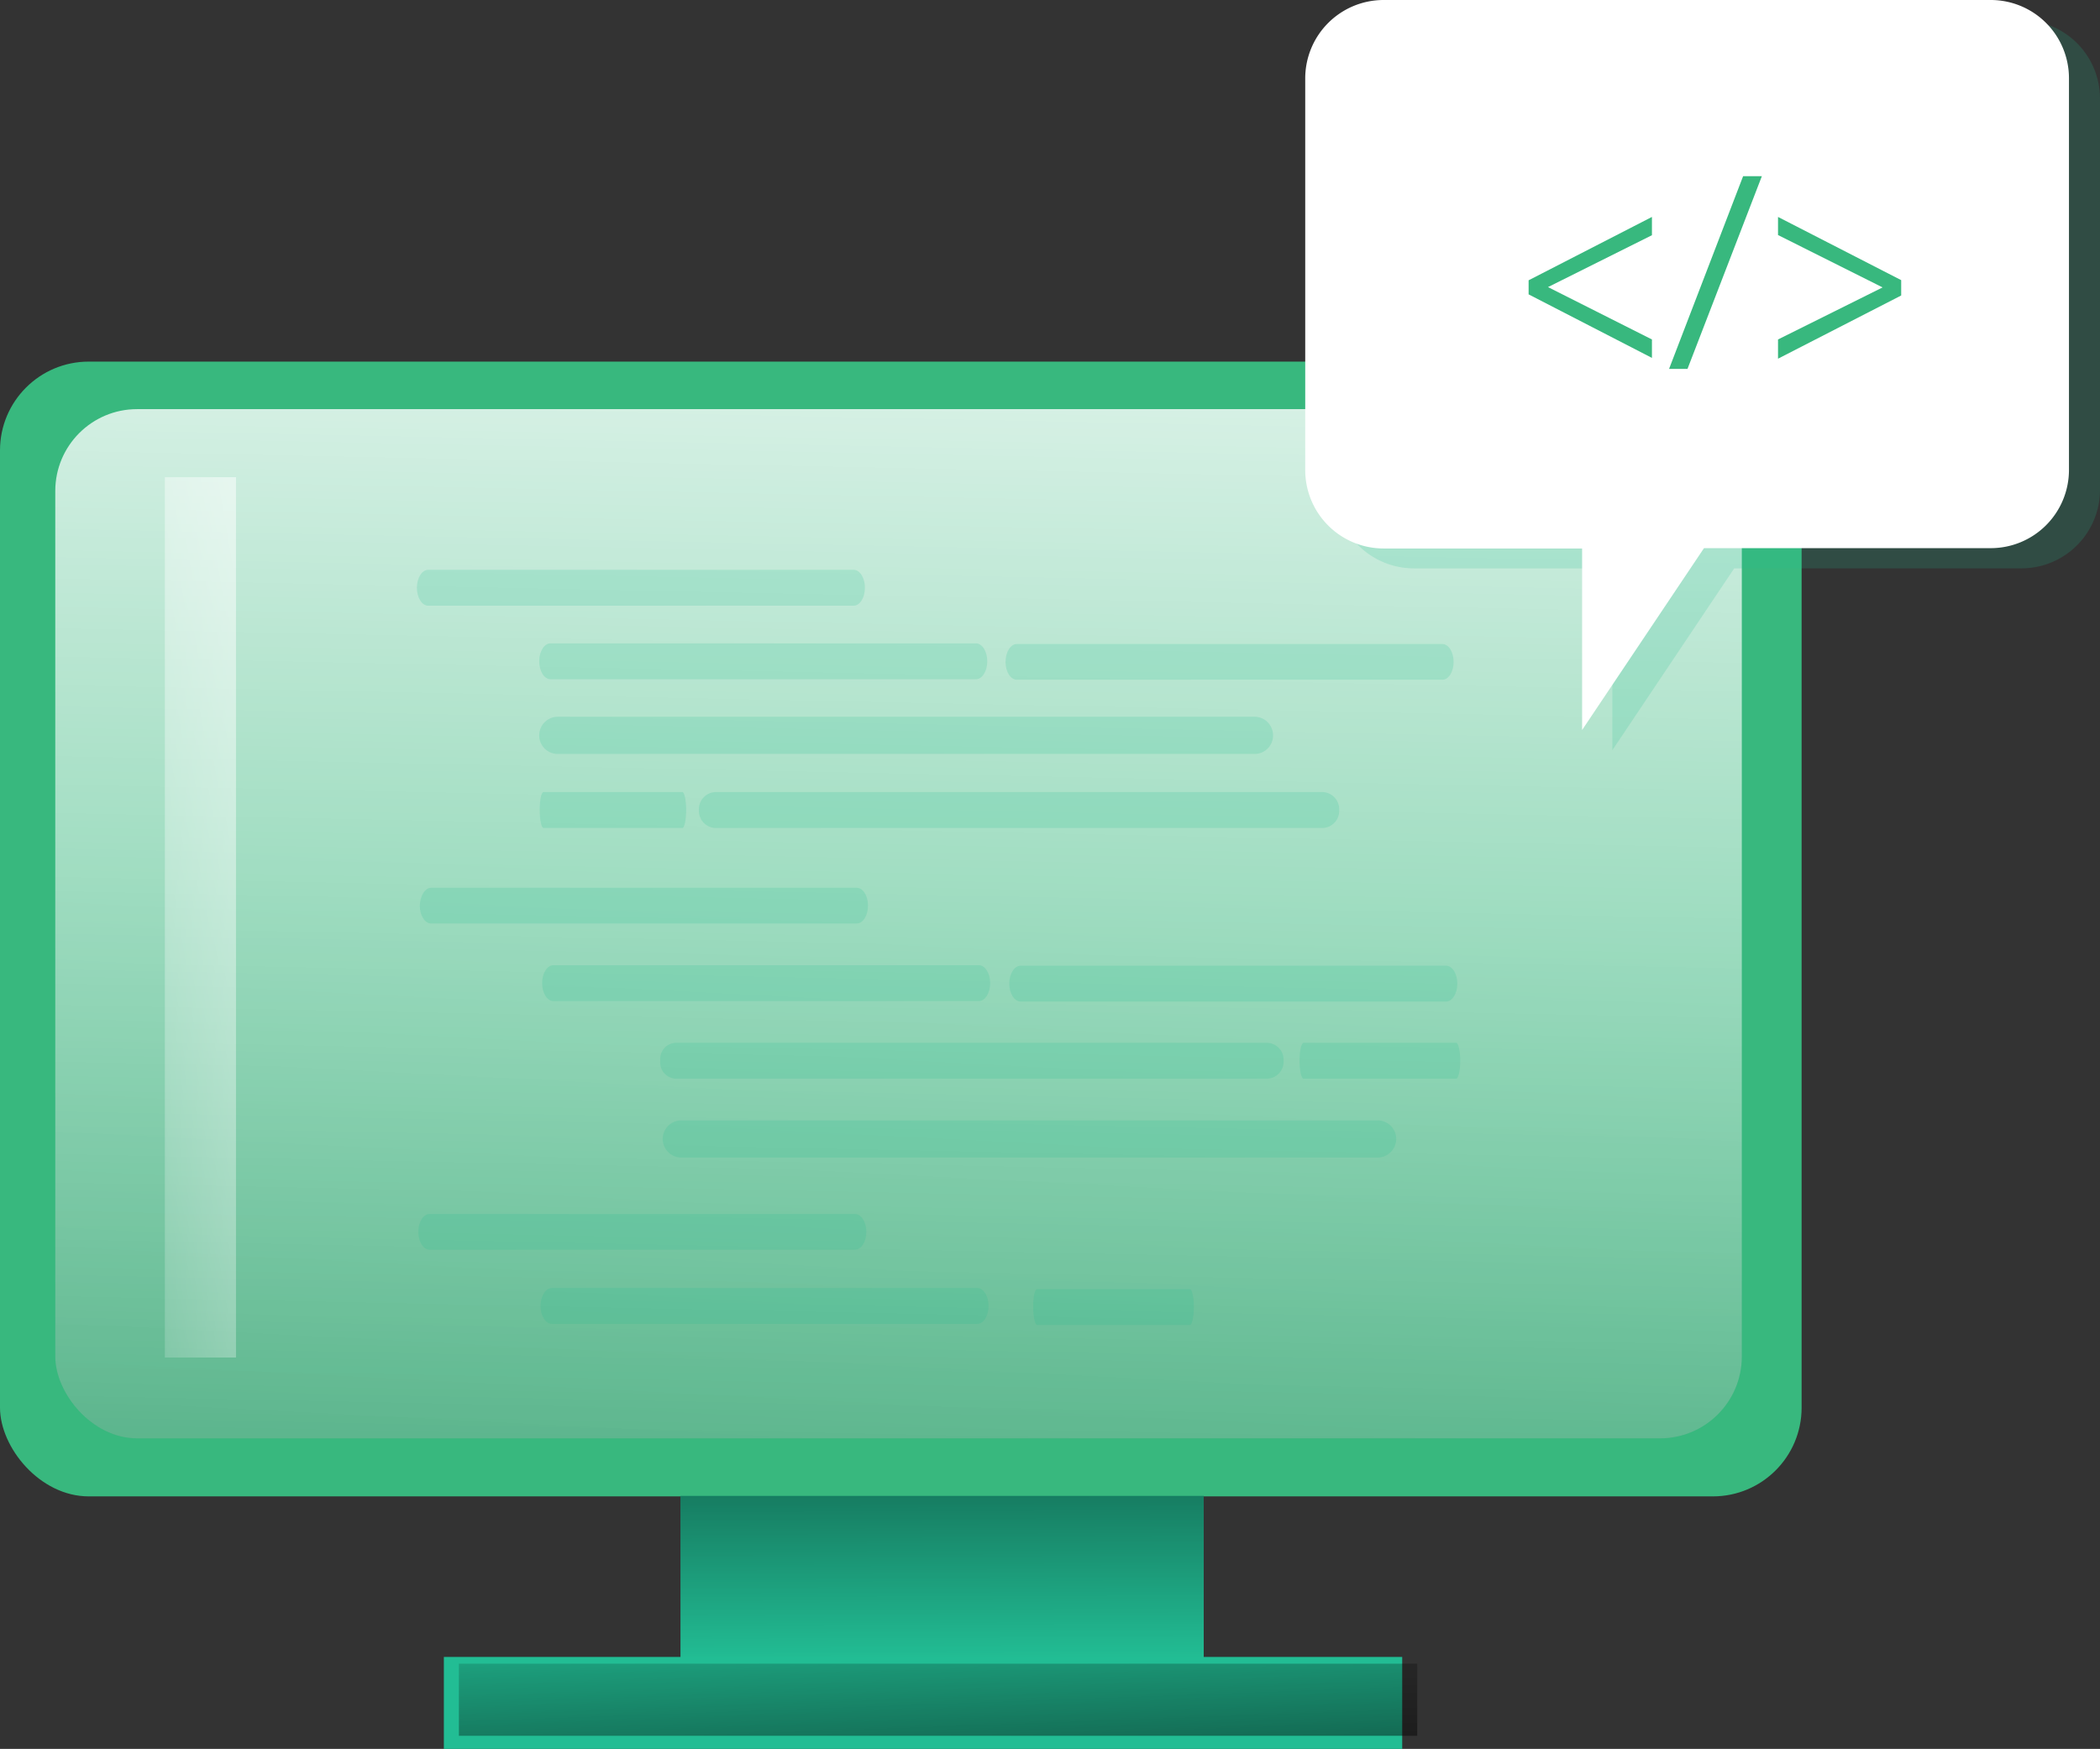 <svg xmlns="http://www.w3.org/2000/svg" xmlns:xlink="http://www.w3.org/1999/xlink" viewBox="0 0 129.92 108.19"><rect x="0" y="0" width="129.92" height="108.19" fill="#333333" stroke="none"/><defs><style>.cls-1{fill:#38b87e;}.cls-2{fill:url(#linear-gradient);}.cls-3{fill:url(#linear-gradient-2);}.cls-4,.cls-7{fill:#22bd94;}.cls-5{fill:url(#linear-gradient-3);}.cls-6{fill:url(#linear-gradient-4);}.cls-7{opacity:0.18;isolation:isolate;}.cls-8{fill:#fff;}.cls-9{fill:url(#linear-gradient-5);}</style><linearGradient id="linear-gradient" x1="55.74" y1="-2955.05" x2="40.14" y2="-3259.32" gradientTransform="matrix(1, 0, 0, -1, 0, -2900.72)" gradientUnits="userSpaceOnUse"><stop offset="0" stop-opacity="0"/><stop offset="0.99"/></linearGradient><linearGradient id="linear-gradient-2" x1="54.43" y1="-3014.27" x2="56.76" y2="-2901.1" gradientTransform="matrix(1, 0, 0, -1, 0, -2900.72)" gradientUnits="userSpaceOnUse"><stop offset="0" stop-color="#fff" stop-opacity="0"/><stop offset="0.99" stop-color="#fff"/></linearGradient><linearGradient id="linear-gradient-3" x1="58.3" y1="-3003.4" x2="58.19" y2="-2973.26" xlink:href="#linear-gradient"/><linearGradient id="linear-gradient-4" x1="57.78" y1="-2998.82" x2="58.66" y2="-3022.83" xlink:href="#linear-gradient"/><linearGradient id="linear-gradient-5" x1="-1.12" y1="-2959.77" x2="37.38" y2="-2953.22" xlink:href="#linear-gradient-2"/></defs><title>additional-functionalities</title><g id="Layer_2" data-name="Layer 2"><g id="Layer_1-2" data-name="Layer 1"><rect class="cls-1" y="22.37" width="111.46" height="70.2" rx="5.49"/><rect class="cls-2" x="3.42" y="25.31" width="104.34" height="63.67" rx="5.06"/><rect class="cls-3" x="3.42" y="25.31" width="104.34" height="63.67" rx="5.06"/><rect class="cls-4" x="42.1" y="92.54" width="32.37" height="13.4"/><rect class="cls-5" x="42.1" y="92.54" width="32.37" height="13.4"/><rect class="cls-4" x="27.46" y="102.5" width="59.29" height="5.69"/><rect class="cls-6" x="28.39" y="102.92" width="59.29" height="4.46"/><path class="cls-7" d="M129.92,6.09V30.32a4.86,4.86,0,0,1-4.85,4.84H107.29L99.75,46.41V35.16H87.47a4.85,4.85,0,0,1-4.85-4.84h0V6.09a4.84,4.84,0,0,1,4.84-4.84h37.61A4.85,4.85,0,0,1,129.92,6.09Z"/><path class="cls-8" d="M128,4.84V29.07a4.84,4.84,0,0,1-4.84,4.84H105.42L97.88,45.16V33.93H85.6a4.85,4.85,0,0,1-4.85-4.84V4.84A4.85,4.85,0,0,1,85.6,0h37.6A4.84,4.84,0,0,1,128,4.84Z"/><rect class="cls-9" x="10.2" y="29.52" width="4.4" height="54.46"/><path class="cls-1" d="M94.57,17.34l7.63-3.92v1.13l-6.43,3.21v0L102.2,21v1.14l-7.63-3.93Z"/><path class="cls-1" d="M103.26,22.82l4.58-11.92H109l-4.6,11.92Z"/><path class="cls-1" d="M117.62,18.28,110,22.19V21l6.47-3.22v0L110,14.54V13.42l7.62,3.91Z"/><path class="cls-7" d="M26.49,35.25H52.81c.39,0,.7.5.7,1.11h0c0,.61-.31,1.11-.7,1.11H26.49c-.38,0-.7-.5-.7-1.11h0C25.79,35.75,26.11,35.25,26.49,35.25Z"/><path class="cls-7" d="M34.06,39.8H60.38c.38,0,.7.49.7,1.11h0c0,.61-.32,1.11-.7,1.11H34.06c-.39,0-.7-.5-.7-1.11h0C33.36,40.29,33.67,39.8,34.06,39.8Z"/><path class="cls-7" d="M34.51,44.34h43.1a1.15,1.15,0,0,1,1.15,1.15h0a1.14,1.14,0,0,1-1.15,1.15H34.51a1.14,1.14,0,0,1-1.15-1.15h0A1.15,1.15,0,0,1,34.51,44.34Z"/><path class="cls-7" d="M62.91,39.84H89.23c.39,0,.7.49.7,1.11h0c0,.61-.31,1.1-.7,1.1H62.91c-.39,0-.7-.49-.7-1.1h0C62.21,40.33,62.52,39.84,62.91,39.84Z"/><path class="cls-7" d="M33.62,49h8.6c.12,0,.23.5.23,1.11h0c0,.61-.11,1.11-.23,1.11h-8.6c-.12,0-.23-.5-.23-1.11h0C33.39,49.47,33.5,49,33.62,49Z"/><path class="cls-7" d="M44.24,49H81.85a1.06,1.06,0,0,1,1,1.11h0a1.06,1.06,0,0,1-1,1.11H44.24a1.06,1.06,0,0,1-1-1.11h0A1.06,1.06,0,0,1,44.24,49Z"/><path class="cls-7" d="M26.67,54.92H53c.39,0,.7.49.7,1.1h0c0,.62-.31,1.11-.7,1.11H26.67c-.38,0-.7-.49-.7-1.11h0C26,55.41,26.29,54.92,26.67,54.92Z"/><path class="cls-7" d="M34.24,59.71H60.56c.38,0,.7.5.7,1.11h0c0,.61-.32,1.11-.7,1.11H34.24c-.39,0-.7-.5-.7-1.11h0C33.54,60.21,33.85,59.71,34.24,59.71Z"/><path class="cls-7" d="M63.15,59.74H89.46c.39,0,.7.5.7,1.11h0c0,.61-.31,1.11-.7,1.11H63.15c-.39,0-.71-.5-.71-1.11h0C62.44,60.24,62.76,59.74,63.15,59.74Z"/><path class="cls-7" d="M41.85,64.51H78.41a1.05,1.05,0,0,1,1,1.11h0a1.05,1.05,0,0,1-1,1.11H41.85a1,1,0,0,1-1-1.11h0A1,1,0,0,1,41.85,64.51Z"/><path class="cls-7" d="M80.65,64.51h9.44c.13,0,.25.5.25,1.11h0c0,.61-.12,1.11-.25,1.11H80.65c-.14,0-.25-.5-.25-1.11h0C80.4,65,80.51,64.51,80.65,64.51Z"/><path class="cls-7" d="M42.12,69.31H85.23a1.15,1.15,0,0,1,1.15,1.15h0a1.16,1.16,0,0,1-1.15,1.15H42.12A1.16,1.16,0,0,1,41,70.46h0A1.15,1.15,0,0,1,42.12,69.31Z"/><path class="cls-7" d="M26.58,75.1H52.89c.39,0,.71.49.71,1.1h0c0,.62-.32,1.11-.71,1.11H26.58c-.39,0-.7-.49-.7-1.11h0C25.88,75.59,26.19,75.1,26.58,75.1Z"/><path class="cls-7" d="M34.14,79.68H60.46c.39,0,.7.5.7,1.11h0c0,.61-.31,1.11-.7,1.11H34.14c-.38,0-.7-.5-.7-1.11h0C33.44,80.18,33.76,79.68,34.14,79.68Z"/><path class="cls-7" d="M64.17,79.75h9.44c.14,0,.25.5.25,1.11h0c0,.61-.11,1.11-.25,1.11H64.17c-.14,0-.25-.5-.25-1.11h0C63.92,80.25,64,79.75,64.17,79.75Z"/></g></g></svg>